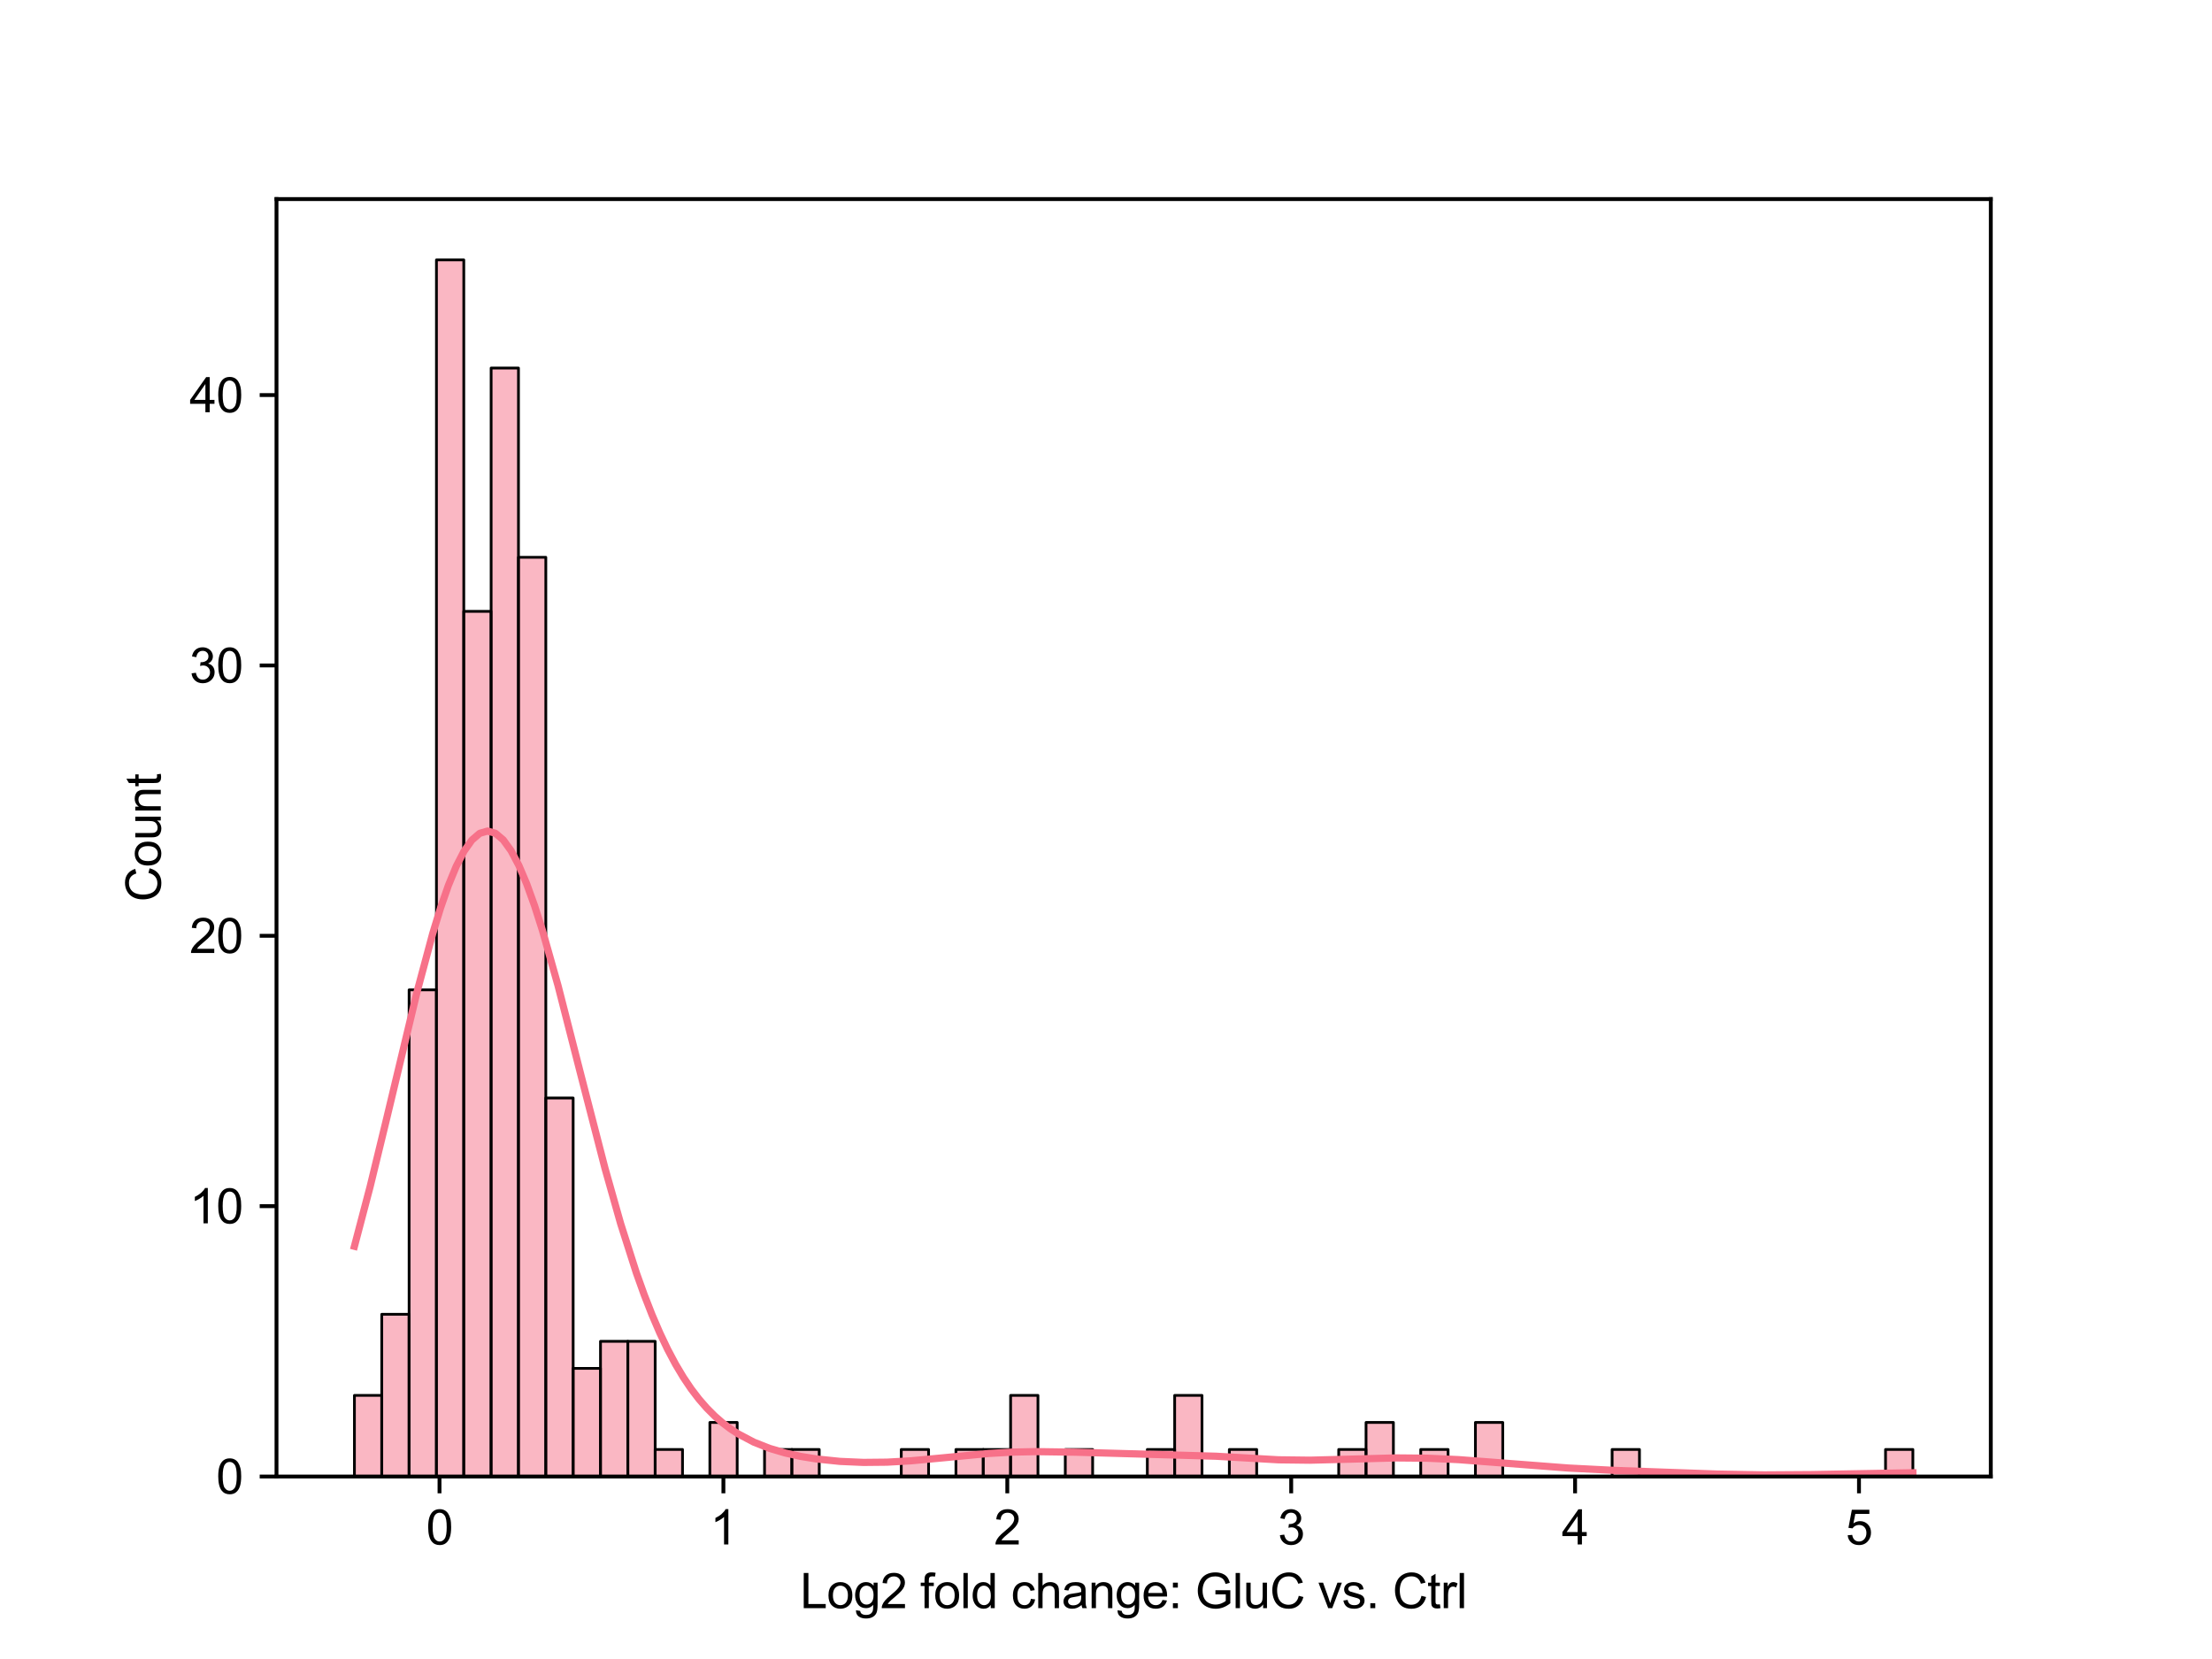 <?xml version="1.0" encoding="utf-8" standalone="no"?>
<!DOCTYPE svg PUBLIC "-//W3C//DTD SVG 1.1//EN"
  "http://www.w3.org/Graphics/SVG/1.1/DTD/svg11.dtd">
<svg xmlns:xlink="http://www.w3.org/1999/xlink" width="460.8pt" height="345.6pt" viewBox="0 0 460.8 345.6" xmlns="http://www.w3.org/2000/svg" version="1.1">
 <defs>
  <style type="text/css">*{stroke-linejoin: round; stroke-linecap: butt}</style>
 </defs>
 <g id="figure_1">
  <g id="patch_1">
   <path d="M 0 345.6 
L 460.8 345.6 
L 460.8 0 
L 0 0 
z
" style="fill: #ffffff"/>
  </g>
  <g id="axes_1">
   <g id="patch_2">
    <path d="M 57.6 307.584 
L 414.72 307.584 
L 414.72 41.472 
L 57.6 41.472 
z
" style="fill: #ffffff"/>
   </g>
   <g id="patch_3">
    <path d="M 73.833 307.584 
L 79.528 307.584 
L 79.528 290.688 
L 73.833 290.688 
z
" clip-path="url(#pfda1b4728a)" style="fill: #f77189; fill-opacity: 0.5; stroke: #000000; stroke-width: 0.57; stroke-linejoin: miter"/>
   </g>
   <g id="patch_4">
    <path d="M 79.528 307.584 
L 85.224 307.584 
L 85.224 273.792 
L 79.528 273.792 
z
" clip-path="url(#pfda1b4728a)" style="fill: #f77189; fill-opacity: 0.5; stroke: #000000; stroke-width: 0.57; stroke-linejoin: miter"/>
   </g>
   <g id="patch_5">
    <path d="M 85.224 307.584 
L 90.92 307.584 
L 90.92 206.208 
L 85.224 206.208 
z
" clip-path="url(#pfda1b4728a)" style="fill: #f77189; fill-opacity: 0.5; stroke: #000000; stroke-width: 0.57; stroke-linejoin: miter"/>
   </g>
   <g id="patch_6">
    <path d="M 90.92 307.584 
L 96.616 307.584 
L 96.616 54.144 
L 90.92 54.144 
z
" clip-path="url(#pfda1b4728a)" style="fill: #f77189; fill-opacity: 0.5; stroke: #000000; stroke-width: 0.57; stroke-linejoin: miter"/>
   </g>
   <g id="patch_7">
    <path d="M 96.616 307.584 
L 102.311 307.584 
L 102.311 127.36 
L 96.616 127.36 
z
" clip-path="url(#pfda1b4728a)" style="fill: #f77189; fill-opacity: 0.5; stroke: #000000; stroke-width: 0.57; stroke-linejoin: miter"/>
   </g>
   <g id="patch_8">
    <path d="M 102.311 307.584 
L 108.007 307.584 
L 108.007 76.672 
L 102.311 76.672 
z
" clip-path="url(#pfda1b4728a)" style="fill: #f77189; fill-opacity: 0.5; stroke: #000000; stroke-width: 0.57; stroke-linejoin: miter"/>
   </g>
   <g id="patch_9">
    <path d="M 108.007 307.584 
L 113.703 307.584 
L 113.703 116.096 
L 108.007 116.096 
z
" clip-path="url(#pfda1b4728a)" style="fill: #f77189; fill-opacity: 0.5; stroke: #000000; stroke-width: 0.57; stroke-linejoin: miter"/>
   </g>
   <g id="patch_10">
    <path d="M 113.703 307.584 
L 119.398 307.584 
L 119.398 228.736 
L 113.703 228.736 
z
" clip-path="url(#pfda1b4728a)" style="fill: #f77189; fill-opacity: 0.5; stroke: #000000; stroke-width: 0.57; stroke-linejoin: miter"/>
   </g>
   <g id="patch_11">
    <path d="M 119.398 307.584 
L 125.094 307.584 
L 125.094 285.056 
L 119.398 285.056 
z
" clip-path="url(#pfda1b4728a)" style="fill: #f77189; fill-opacity: 0.5; stroke: #000000; stroke-width: 0.57; stroke-linejoin: miter"/>
   </g>
   <g id="patch_12">
    <path d="M 125.094 307.584 
L 130.79 307.584 
L 130.79 279.424 
L 125.094 279.424 
z
" clip-path="url(#pfda1b4728a)" style="fill: #f77189; fill-opacity: 0.5; stroke: #000000; stroke-width: 0.57; stroke-linejoin: miter"/>
   </g>
   <g id="patch_13">
    <path d="M 130.79 307.584 
L 136.485 307.584 
L 136.485 279.424 
L 130.79 279.424 
z
" clip-path="url(#pfda1b4728a)" style="fill: #f77189; fill-opacity: 0.5; stroke: #000000; stroke-width: 0.57; stroke-linejoin: miter"/>
   </g>
   <g id="patch_14">
    <path d="M 136.485 307.584 
L 142.181 307.584 
L 142.181 301.952 
L 136.485 301.952 
z
" clip-path="url(#pfda1b4728a)" style="fill: #f77189; fill-opacity: 0.5; stroke: #000000; stroke-width: 0.57; stroke-linejoin: miter"/>
   </g>
   <g id="patch_15">
    <path d="M 142.181 307.584 
L 147.877 307.584 
L 147.877 307.584 
L 142.181 307.584 
z
" clip-path="url(#pfda1b4728a)" style="fill: #f77189; fill-opacity: 0.5; stroke: #000000; stroke-width: 0.57; stroke-linejoin: miter"/>
   </g>
   <g id="patch_16">
    <path d="M 147.877 307.584 
L 153.572 307.584 
L 153.572 296.32 
L 147.877 296.32 
z
" clip-path="url(#pfda1b4728a)" style="fill: #f77189; fill-opacity: 0.5; stroke: #000000; stroke-width: 0.57; stroke-linejoin: miter"/>
   </g>
   <g id="patch_17">
    <path d="M 153.572 307.584 
L 159.268 307.584 
L 159.268 307.584 
L 153.572 307.584 
z
" clip-path="url(#pfda1b4728a)" style="fill: #f77189; fill-opacity: 0.5; stroke: #000000; stroke-width: 0.57; stroke-linejoin: miter"/>
   </g>
   <g id="patch_18">
    <path d="M 159.268 307.584 
L 164.964 307.584 
L 164.964 301.952 
L 159.268 301.952 
z
" clip-path="url(#pfda1b4728a)" style="fill: #f77189; fill-opacity: 0.5; stroke: #000000; stroke-width: 0.57; stroke-linejoin: miter"/>
   </g>
   <g id="patch_19">
    <path d="M 164.964 307.584 
L 170.66 307.584 
L 170.66 301.952 
L 164.964 301.952 
z
" clip-path="url(#pfda1b4728a)" style="fill: #f77189; fill-opacity: 0.5; stroke: #000000; stroke-width: 0.57; stroke-linejoin: miter"/>
   </g>
   <g id="patch_20">
    <path d="M 170.66 307.584 
L 176.355 307.584 
L 176.355 307.584 
L 170.66 307.584 
z
" clip-path="url(#pfda1b4728a)" style="fill: #f77189; fill-opacity: 0.5; stroke: #000000; stroke-width: 0.57; stroke-linejoin: miter"/>
   </g>
   <g id="patch_21">
    <path d="M 176.355 307.584 
L 182.051 307.584 
L 182.051 307.584 
L 176.355 307.584 
z
" clip-path="url(#pfda1b4728a)" style="fill: #f77189; fill-opacity: 0.5; stroke: #000000; stroke-width: 0.57; stroke-linejoin: miter"/>
   </g>
   <g id="patch_22">
    <path d="M 182.051 307.584 
L 187.747 307.584 
L 187.747 307.584 
L 182.051 307.584 
z
" clip-path="url(#pfda1b4728a)" style="fill: #f77189; fill-opacity: 0.5; stroke: #000000; stroke-width: 0.57; stroke-linejoin: miter"/>
   </g>
   <g id="patch_23">
    <path d="M 187.747 307.584 
L 193.442 307.584 
L 193.442 301.952 
L 187.747 301.952 
z
" clip-path="url(#pfda1b4728a)" style="fill: #f77189; fill-opacity: 0.5; stroke: #000000; stroke-width: 0.57; stroke-linejoin: miter"/>
   </g>
   <g id="patch_24">
    <path d="M 193.442 307.584 
L 199.138 307.584 
L 199.138 307.584 
L 193.442 307.584 
z
" clip-path="url(#pfda1b4728a)" style="fill: #f77189; fill-opacity: 0.5; stroke: #000000; stroke-width: 0.57; stroke-linejoin: miter"/>
   </g>
   <g id="patch_25">
    <path d="M 199.138 307.584 
L 204.834 307.584 
L 204.834 301.952 
L 199.138 301.952 
z
" clip-path="url(#pfda1b4728a)" style="fill: #f77189; fill-opacity: 0.5; stroke: #000000; stroke-width: 0.57; stroke-linejoin: miter"/>
   </g>
   <g id="patch_26">
    <path d="M 204.834 307.584 
L 210.529 307.584 
L 210.529 301.952 
L 204.834 301.952 
z
" clip-path="url(#pfda1b4728a)" style="fill: #f77189; fill-opacity: 0.5; stroke: #000000; stroke-width: 0.57; stroke-linejoin: miter"/>
   </g>
   <g id="patch_27">
    <path d="M 210.529 307.584 
L 216.225 307.584 
L 216.225 290.688 
L 210.529 290.688 
z
" clip-path="url(#pfda1b4728a)" style="fill: #f77189; fill-opacity: 0.5; stroke: #000000; stroke-width: 0.57; stroke-linejoin: miter"/>
   </g>
   <g id="patch_28">
    <path d="M 216.225 307.584 
L 221.921 307.584 
L 221.921 307.584 
L 216.225 307.584 
z
" clip-path="url(#pfda1b4728a)" style="fill: #f77189; fill-opacity: 0.5; stroke: #000000; stroke-width: 0.57; stroke-linejoin: miter"/>
   </g>
   <g id="patch_29">
    <path d="M 221.921 307.584 
L 227.616 307.584 
L 227.616 301.952 
L 221.921 301.952 
z
" clip-path="url(#pfda1b4728a)" style="fill: #f77189; fill-opacity: 0.5; stroke: #000000; stroke-width: 0.57; stroke-linejoin: miter"/>
   </g>
   <g id="patch_30">
    <path d="M 227.616 307.584 
L 233.312 307.584 
L 233.312 307.584 
L 227.616 307.584 
z
" clip-path="url(#pfda1b4728a)" style="fill: #f77189; fill-opacity: 0.5; stroke: #000000; stroke-width: 0.57; stroke-linejoin: miter"/>
   </g>
   <g id="patch_31">
    <path d="M 233.312 307.584 
L 239.008 307.584 
L 239.008 307.584 
L 233.312 307.584 
z
" clip-path="url(#pfda1b4728a)" style="fill: #f77189; fill-opacity: 0.5; stroke: #000000; stroke-width: 0.57; stroke-linejoin: miter"/>
   </g>
   <g id="patch_32">
    <path d="M 239.008 307.584 
L 244.704 307.584 
L 244.704 301.952 
L 239.008 301.952 
z
" clip-path="url(#pfda1b4728a)" style="fill: #f77189; fill-opacity: 0.5; stroke: #000000; stroke-width: 0.57; stroke-linejoin: miter"/>
   </g>
   <g id="patch_33">
    <path d="M 244.704 307.584 
L 250.399 307.584 
L 250.399 290.688 
L 244.704 290.688 
z
" clip-path="url(#pfda1b4728a)" style="fill: #f77189; fill-opacity: 0.5; stroke: #000000; stroke-width: 0.57; stroke-linejoin: miter"/>
   </g>
   <g id="patch_34">
    <path d="M 250.399 307.584 
L 256.095 307.584 
L 256.095 307.584 
L 250.399 307.584 
z
" clip-path="url(#pfda1b4728a)" style="fill: #f77189; fill-opacity: 0.5; stroke: #000000; stroke-width: 0.57; stroke-linejoin: miter"/>
   </g>
   <g id="patch_35">
    <path d="M 256.095 307.584 
L 261.791 307.584 
L 261.791 301.952 
L 256.095 301.952 
z
" clip-path="url(#pfda1b4728a)" style="fill: #f77189; fill-opacity: 0.5; stroke: #000000; stroke-width: 0.57; stroke-linejoin: miter"/>
   </g>
   <g id="patch_36">
    <path d="M 261.791 307.584 
L 267.486 307.584 
L 267.486 307.584 
L 261.791 307.584 
z
" clip-path="url(#pfda1b4728a)" style="fill: #f77189; fill-opacity: 0.5; stroke: #000000; stroke-width: 0.57; stroke-linejoin: miter"/>
   </g>
   <g id="patch_37">
    <path d="M 267.486 307.584 
L 273.182 307.584 
L 273.182 307.584 
L 267.486 307.584 
z
" clip-path="url(#pfda1b4728a)" style="fill: #f77189; fill-opacity: 0.5; stroke: #000000; stroke-width: 0.57; stroke-linejoin: miter"/>
   </g>
   <g id="patch_38">
    <path d="M 273.182 307.584 
L 278.878 307.584 
L 278.878 307.584 
L 273.182 307.584 
z
" clip-path="url(#pfda1b4728a)" style="fill: #f77189; fill-opacity: 0.5; stroke: #000000; stroke-width: 0.57; stroke-linejoin: miter"/>
   </g>
   <g id="patch_39">
    <path d="M 278.878 307.584 
L 284.573 307.584 
L 284.573 301.952 
L 278.878 301.952 
z
" clip-path="url(#pfda1b4728a)" style="fill: #f77189; fill-opacity: 0.5; stroke: #000000; stroke-width: 0.57; stroke-linejoin: miter"/>
   </g>
   <g id="patch_40">
    <path d="M 284.573 307.584 
L 290.269 307.584 
L 290.269 296.32 
L 284.573 296.32 
z
" clip-path="url(#pfda1b4728a)" style="fill: #f77189; fill-opacity: 0.5; stroke: #000000; stroke-width: 0.57; stroke-linejoin: miter"/>
   </g>
   <g id="patch_41">
    <path d="M 290.269 307.584 
L 295.965 307.584 
L 295.965 307.584 
L 290.269 307.584 
z
" clip-path="url(#pfda1b4728a)" style="fill: #f77189; fill-opacity: 0.5; stroke: #000000; stroke-width: 0.57; stroke-linejoin: miter"/>
   </g>
   <g id="patch_42">
    <path d="M 295.965 307.584 
L 301.66 307.584 
L 301.66 301.952 
L 295.965 301.952 
z
" clip-path="url(#pfda1b4728a)" style="fill: #f77189; fill-opacity: 0.5; stroke: #000000; stroke-width: 0.57; stroke-linejoin: miter"/>
   </g>
   <g id="patch_43">
    <path d="M 301.66 307.584 
L 307.356 307.584 
L 307.356 307.584 
L 301.66 307.584 
z
" clip-path="url(#pfda1b4728a)" style="fill: #f77189; fill-opacity: 0.5; stroke: #000000; stroke-width: 0.57; stroke-linejoin: miter"/>
   </g>
   <g id="patch_44">
    <path d="M 307.356 307.584 
L 313.052 307.584 
L 313.052 296.32 
L 307.356 296.32 
z
" clip-path="url(#pfda1b4728a)" style="fill: #f77189; fill-opacity: 0.5; stroke: #000000; stroke-width: 0.57; stroke-linejoin: miter"/>
   </g>
   <g id="patch_45">
    <path d="M 313.052 307.584 
L 318.748 307.584 
L 318.748 307.584 
L 313.052 307.584 
z
" clip-path="url(#pfda1b4728a)" style="fill: #f77189; fill-opacity: 0.5; stroke: #000000; stroke-width: 0.57; stroke-linejoin: miter"/>
   </g>
   <g id="patch_46">
    <path d="M 318.748 307.584 
L 324.443 307.584 
L 324.443 307.584 
L 318.748 307.584 
z
" clip-path="url(#pfda1b4728a)" style="fill: #f77189; fill-opacity: 0.5; stroke: #000000; stroke-width: 0.57; stroke-linejoin: miter"/>
   </g>
   <g id="patch_47">
    <path d="M 324.443 307.584 
L 330.139 307.584 
L 330.139 307.584 
L 324.443 307.584 
z
" clip-path="url(#pfda1b4728a)" style="fill: #f77189; fill-opacity: 0.5; stroke: #000000; stroke-width: 0.57; stroke-linejoin: miter"/>
   </g>
   <g id="patch_48">
    <path d="M 330.139 307.584 
L 335.835 307.584 
L 335.835 307.584 
L 330.139 307.584 
z
" clip-path="url(#pfda1b4728a)" style="fill: #f77189; fill-opacity: 0.5; stroke: #000000; stroke-width: 0.57; stroke-linejoin: miter"/>
   </g>
   <g id="patch_49">
    <path d="M 335.835 307.584 
L 341.53 307.584 
L 341.53 301.952 
L 335.835 301.952 
z
" clip-path="url(#pfda1b4728a)" style="fill: #f77189; fill-opacity: 0.5; stroke: #000000; stroke-width: 0.57; stroke-linejoin: miter"/>
   </g>
   <g id="patch_50">
    <path d="M 341.53 307.584 
L 347.226 307.584 
L 347.226 307.584 
L 341.53 307.584 
z
" clip-path="url(#pfda1b4728a)" style="fill: #f77189; fill-opacity: 0.5; stroke: #000000; stroke-width: 0.57; stroke-linejoin: miter"/>
   </g>
   <g id="patch_51">
    <path d="M 347.226 307.584 
L 352.922 307.584 
L 352.922 307.584 
L 347.226 307.584 
z
" clip-path="url(#pfda1b4728a)" style="fill: #f77189; fill-opacity: 0.5; stroke: #000000; stroke-width: 0.57; stroke-linejoin: miter"/>
   </g>
   <g id="patch_52">
    <path d="M 352.922 307.584 
L 358.617 307.584 
L 358.617 307.584 
L 352.922 307.584 
z
" clip-path="url(#pfda1b4728a)" style="fill: #f77189; fill-opacity: 0.5; stroke: #000000; stroke-width: 0.57; stroke-linejoin: miter"/>
   </g>
   <g id="patch_53">
    <path d="M 358.617 307.584 
L 364.313 307.584 
L 364.313 307.584 
L 358.617 307.584 
z
" clip-path="url(#pfda1b4728a)" style="fill: #f77189; fill-opacity: 0.5; stroke: #000000; stroke-width: 0.57; stroke-linejoin: miter"/>
   </g>
   <g id="patch_54">
    <path d="M 364.313 307.584 
L 370.009 307.584 
L 370.009 307.584 
L 364.313 307.584 
z
" clip-path="url(#pfda1b4728a)" style="fill: #f77189; fill-opacity: 0.5; stroke: #000000; stroke-width: 0.57; stroke-linejoin: miter"/>
   </g>
   <g id="patch_55">
    <path d="M 370.009 307.584 
L 375.704 307.584 
L 375.704 307.584 
L 370.009 307.584 
z
" clip-path="url(#pfda1b4728a)" style="fill: #f77189; fill-opacity: 0.5; stroke: #000000; stroke-width: 0.57; stroke-linejoin: miter"/>
   </g>
   <g id="patch_56">
    <path d="M 375.704 307.584 
L 381.4 307.584 
L 381.4 307.584 
L 375.704 307.584 
z
" clip-path="url(#pfda1b4728a)" style="fill: #f77189; fill-opacity: 0.5; stroke: #000000; stroke-width: 0.57; stroke-linejoin: miter"/>
   </g>
   <g id="patch_57">
    <path d="M 381.4 307.584 
L 387.096 307.584 
L 387.096 307.584 
L 381.4 307.584 
z
" clip-path="url(#pfda1b4728a)" style="fill: #f77189; fill-opacity: 0.5; stroke: #000000; stroke-width: 0.57; stroke-linejoin: miter"/>
   </g>
   <g id="patch_58">
    <path d="M 387.096 307.584 
L 392.792 307.584 
L 392.792 307.584 
L 387.096 307.584 
z
" clip-path="url(#pfda1b4728a)" style="fill: #f77189; fill-opacity: 0.5; stroke: #000000; stroke-width: 0.57; stroke-linejoin: miter"/>
   </g>
   <g id="patch_59">
    <path d="M 392.792 307.584 
L 398.487 307.584 
L 398.487 301.952 
L 392.792 301.952 
z
" clip-path="url(#pfda1b4728a)" style="fill: #f77189; fill-opacity: 0.5; stroke: #000000; stroke-width: 0.57; stroke-linejoin: miter"/>
   </g>
   <g id="matplotlib.axis_1">
    <g id="xtick_1">
     <g id="line2d_1">
      <defs>
       <path id="mf088067a36" d="M 0 0 
L 0 3.5 
" style="stroke: #000000; stroke-width: 0.8"/>
      </defs>
      <g>
       <use xlink:href="#mf088067a36" x="91.558" y="307.584" style="stroke: #000000; stroke-width: 0.8"/>
      </g>
     </g>
     <g id="text_1">
      <!-- 0 -->
      <g transform="translate(88.777 321.742) scale(0.1 -0.1)">
       <defs>
        <path id="ArialMT-30" d="M 266 2259 
Q 266 3072 433 3567 
Q 600 4063 929 4331 
Q 1259 4600 1759 4600 
Q 2128 4600 2406 4451 
Q 2684 4303 2865 4023 
Q 3047 3744 3150 3342 
Q 3253 2941 3253 2259 
Q 3253 1453 3087 958 
Q 2922 463 2592 192 
Q 2263 -78 1759 -78 
Q 1097 -78 719 397 
Q 266 969 266 2259 
z
M 844 2259 
Q 844 1131 1108 757 
Q 1372 384 1759 384 
Q 2147 384 2411 759 
Q 2675 1134 2675 2259 
Q 2675 3391 2411 3762 
Q 2147 4134 1753 4134 
Q 1366 4134 1134 3806 
Q 844 3388 844 2259 
z
" transform="scale(0.016)"/>
       </defs>
       <use xlink:href="#ArialMT-30"/>
      </g>
     </g>
    </g>
    <g id="xtick_2">
     <g id="line2d_2">
      <g>
       <use xlink:href="#mf088067a36" x="150.698" y="307.584" style="stroke: #000000; stroke-width: 0.8"/>
      </g>
     </g>
     <g id="text_2">
      <!-- 1 -->
      <g transform="translate(147.918 321.742) scale(0.1 -0.1)">
       <defs>
        <path id="ArialMT-31" d="M 2384 0 
L 1822 0 
L 1822 3584 
Q 1619 3391 1289 3197 
Q 959 3003 697 2906 
L 697 3450 
Q 1169 3672 1522 3987 
Q 1875 4303 2022 4600 
L 2384 4600 
L 2384 0 
z
" transform="scale(0.016)"/>
       </defs>
       <use xlink:href="#ArialMT-31"/>
      </g>
     </g>
    </g>
    <g id="xtick_3">
     <g id="line2d_3">
      <g>
       <use xlink:href="#mf088067a36" x="209.839" y="307.584" style="stroke: #000000; stroke-width: 0.8"/>
      </g>
     </g>
     <g id="text_3">
      <!-- 2 -->
      <g transform="translate(207.059 321.742) scale(0.1 -0.1)">
       <defs>
        <path id="ArialMT-32" d="M 3222 541 
L 3222 0 
L 194 0 
Q 188 203 259 391 
Q 375 700 629 1000 
Q 884 1300 1366 1694 
Q 2113 2306 2375 2664 
Q 2638 3022 2638 3341 
Q 2638 3675 2398 3904 
Q 2159 4134 1775 4134 
Q 1369 4134 1125 3890 
Q 881 3647 878 3216 
L 300 3275 
Q 359 3922 746 4261 
Q 1134 4600 1788 4600 
Q 2447 4600 2831 4234 
Q 3216 3869 3216 3328 
Q 3216 3053 3103 2787 
Q 2991 2522 2730 2228 
Q 2469 1934 1863 1422 
Q 1356 997 1212 845 
Q 1069 694 975 541 
L 3222 541 
z
" transform="scale(0.016)"/>
       </defs>
       <use xlink:href="#ArialMT-32"/>
      </g>
     </g>
    </g>
    <g id="xtick_4">
     <g id="line2d_4">
      <g>
       <use xlink:href="#mf088067a36" x="268.98" y="307.584" style="stroke: #000000; stroke-width: 0.8"/>
      </g>
     </g>
     <g id="text_4">
      <!-- 3 -->
      <g transform="translate(266.199 321.742) scale(0.1 -0.1)">
       <defs>
        <path id="ArialMT-33" d="M 269 1209 
L 831 1284 
Q 928 806 1161 595 
Q 1394 384 1728 384 
Q 2125 384 2398 659 
Q 2672 934 2672 1341 
Q 2672 1728 2419 1979 
Q 2166 2231 1775 2231 
Q 1616 2231 1378 2169 
L 1441 2663 
Q 1497 2656 1531 2656 
Q 1891 2656 2178 2843 
Q 2466 3031 2466 3422 
Q 2466 3731 2256 3934 
Q 2047 4138 1716 4138 
Q 1388 4138 1169 3931 
Q 950 3725 888 3313 
L 325 3413 
Q 428 3978 793 4289 
Q 1159 4600 1703 4600 
Q 2078 4600 2393 4439 
Q 2709 4278 2876 4000 
Q 3044 3722 3044 3409 
Q 3044 3113 2884 2869 
Q 2725 2625 2413 2481 
Q 2819 2388 3044 2092 
Q 3269 1797 3269 1353 
Q 3269 753 2831 336 
Q 2394 -81 1725 -81 
Q 1122 -81 723 278 
Q 325 638 269 1209 
z
" transform="scale(0.016)"/>
       </defs>
       <use xlink:href="#ArialMT-33"/>
      </g>
     </g>
    </g>
    <g id="xtick_5">
     <g id="line2d_5">
      <g>
       <use xlink:href="#mf088067a36" x="328.12" y="307.584" style="stroke: #000000; stroke-width: 0.8"/>
      </g>
     </g>
     <g id="text_5">
      <!-- 4 -->
      <g transform="translate(325.34 321.742) scale(0.1 -0.1)">
       <defs>
        <path id="ArialMT-34" d="M 2069 0 
L 2069 1097 
L 81 1097 
L 81 1613 
L 2172 4581 
L 2631 4581 
L 2631 1613 
L 3250 1613 
L 3250 1097 
L 2631 1097 
L 2631 0 
L 2069 0 
z
M 2069 1613 
L 2069 3678 
L 634 1613 
L 2069 1613 
z
" transform="scale(0.016)"/>
       </defs>
       <use xlink:href="#ArialMT-34"/>
      </g>
     </g>
    </g>
    <g id="xtick_6">
     <g id="line2d_6">
      <g>
       <use xlink:href="#mf088067a36" x="387.261" y="307.584" style="stroke: #000000; stroke-width: 0.8"/>
      </g>
     </g>
     <g id="text_6">
      <!-- 5 -->
      <g transform="translate(384.48 321.742) scale(0.1 -0.1)">
       <defs>
        <path id="ArialMT-35" d="M 266 1200 
L 856 1250 
Q 922 819 1161 601 
Q 1400 384 1738 384 
Q 2144 384 2425 690 
Q 2706 997 2706 1503 
Q 2706 1984 2436 2262 
Q 2166 2541 1728 2541 
Q 1456 2541 1237 2417 
Q 1019 2294 894 2097 
L 366 2166 
L 809 4519 
L 3088 4519 
L 3088 3981 
L 1259 3981 
L 1013 2750 
Q 1425 3038 1878 3038 
Q 2478 3038 2890 2622 
Q 3303 2206 3303 1553 
Q 3303 931 2941 478 
Q 2500 -78 1738 -78 
Q 1113 -78 717 272 
Q 322 622 266 1200 
z
" transform="scale(0.016)"/>
       </defs>
       <use xlink:href="#ArialMT-35"/>
      </g>
     </g>
    </g>
    <g id="text_7">
     <!-- Log2 fold change: GluC vs. Ctrl -->
     <g transform="translate(166.684 335.009) scale(0.1 -0.1)">
      <defs>
       <path id="ArialMT-4c" d="M 469 0 
L 469 4581 
L 1075 4581 
L 1075 541 
L 3331 541 
L 3331 0 
L 469 0 
z
" transform="scale(0.016)"/>
       <path id="ArialMT-6f" d="M 213 1659 
Q 213 2581 725 3025 
Q 1153 3394 1769 3394 
Q 2453 3394 2887 2945 
Q 3322 2497 3322 1706 
Q 3322 1066 3130 698 
Q 2938 331 2570 128 
Q 2203 -75 1769 -75 
Q 1072 -75 642 372 
Q 213 819 213 1659 
z
M 791 1659 
Q 791 1022 1069 705 
Q 1347 388 1769 388 
Q 2188 388 2466 706 
Q 2744 1025 2744 1678 
Q 2744 2294 2464 2611 
Q 2184 2928 1769 2928 
Q 1347 2928 1069 2612 
Q 791 2297 791 1659 
z
" transform="scale(0.016)"/>
       <path id="ArialMT-67" d="M 319 -275 
L 866 -356 
Q 900 -609 1056 -725 
Q 1266 -881 1628 -881 
Q 2019 -881 2231 -725 
Q 2444 -569 2519 -288 
Q 2563 -116 2559 434 
Q 2191 0 1641 0 
Q 956 0 581 494 
Q 206 988 206 1678 
Q 206 2153 378 2554 
Q 550 2956 876 3175 
Q 1203 3394 1644 3394 
Q 2231 3394 2613 2919 
L 2613 3319 
L 3131 3319 
L 3131 450 
Q 3131 -325 2973 -648 
Q 2816 -972 2473 -1159 
Q 2131 -1347 1631 -1347 
Q 1038 -1347 672 -1080 
Q 306 -813 319 -275 
z
M 784 1719 
Q 784 1066 1043 766 
Q 1303 466 1694 466 
Q 2081 466 2343 764 
Q 2606 1063 2606 1700 
Q 2606 2309 2336 2618 
Q 2066 2928 1684 2928 
Q 1309 2928 1046 2623 
Q 784 2319 784 1719 
z
" transform="scale(0.016)"/>
       <path id="ArialMT-20" transform="scale(0.016)"/>
       <path id="ArialMT-66" d="M 556 0 
L 556 2881 
L 59 2881 
L 59 3319 
L 556 3319 
L 556 3672 
Q 556 4006 616 4169 
Q 697 4388 901 4523 
Q 1106 4659 1475 4659 
Q 1713 4659 2000 4603 
L 1916 4113 
Q 1741 4144 1584 4144 
Q 1328 4144 1222 4034 
Q 1116 3925 1116 3625 
L 1116 3319 
L 1763 3319 
L 1763 2881 
L 1116 2881 
L 1116 0 
L 556 0 
z
" transform="scale(0.016)"/>
       <path id="ArialMT-6c" d="M 409 0 
L 409 4581 
L 972 4581 
L 972 0 
L 409 0 
z
" transform="scale(0.016)"/>
       <path id="ArialMT-64" d="M 2575 0 
L 2575 419 
Q 2259 -75 1647 -75 
Q 1250 -75 917 144 
Q 584 363 401 755 
Q 219 1147 219 1656 
Q 219 2153 384 2558 
Q 550 2963 881 3178 
Q 1213 3394 1622 3394 
Q 1922 3394 2156 3267 
Q 2391 3141 2538 2938 
L 2538 4581 
L 3097 4581 
L 3097 0 
L 2575 0 
z
M 797 1656 
Q 797 1019 1065 703 
Q 1334 388 1700 388 
Q 2069 388 2326 689 
Q 2584 991 2584 1609 
Q 2584 2291 2321 2609 
Q 2059 2928 1675 2928 
Q 1300 2928 1048 2622 
Q 797 2316 797 1656 
z
" transform="scale(0.016)"/>
       <path id="ArialMT-63" d="M 2588 1216 
L 3141 1144 
Q 3050 572 2676 248 
Q 2303 -75 1759 -75 
Q 1078 -75 664 370 
Q 250 816 250 1647 
Q 250 2184 428 2587 
Q 606 2991 970 3192 
Q 1334 3394 1763 3394 
Q 2303 3394 2647 3120 
Q 2991 2847 3088 2344 
L 2541 2259 
Q 2463 2594 2264 2762 
Q 2066 2931 1784 2931 
Q 1359 2931 1093 2626 
Q 828 2322 828 1663 
Q 828 994 1084 691 
Q 1341 388 1753 388 
Q 2084 388 2306 591 
Q 2528 794 2588 1216 
z
" transform="scale(0.016)"/>
       <path id="ArialMT-68" d="M 422 0 
L 422 4581 
L 984 4581 
L 984 2938 
Q 1378 3394 1978 3394 
Q 2347 3394 2619 3248 
Q 2891 3103 3008 2847 
Q 3125 2591 3125 2103 
L 3125 0 
L 2563 0 
L 2563 2103 
Q 2563 2525 2380 2717 
Q 2197 2909 1863 2909 
Q 1613 2909 1392 2779 
Q 1172 2650 1078 2428 
Q 984 2206 984 1816 
L 984 0 
L 422 0 
z
" transform="scale(0.016)"/>
       <path id="ArialMT-61" d="M 2588 409 
Q 2275 144 1986 34 
Q 1697 -75 1366 -75 
Q 819 -75 525 192 
Q 231 459 231 875 
Q 231 1119 342 1320 
Q 453 1522 633 1644 
Q 813 1766 1038 1828 
Q 1203 1872 1538 1913 
Q 2219 1994 2541 2106 
Q 2544 2222 2544 2253 
Q 2544 2597 2384 2738 
Q 2169 2928 1744 2928 
Q 1347 2928 1158 2789 
Q 969 2650 878 2297 
L 328 2372 
Q 403 2725 575 2942 
Q 747 3159 1072 3276 
Q 1397 3394 1825 3394 
Q 2250 3394 2515 3294 
Q 2781 3194 2906 3042 
Q 3031 2891 3081 2659 
Q 3109 2516 3109 2141 
L 3109 1391 
Q 3109 606 3145 398 
Q 3181 191 3288 0 
L 2700 0 
Q 2613 175 2588 409 
z
M 2541 1666 
Q 2234 1541 1622 1453 
Q 1275 1403 1131 1340 
Q 988 1278 909 1158 
Q 831 1038 831 891 
Q 831 666 1001 516 
Q 1172 366 1500 366 
Q 1825 366 2078 508 
Q 2331 650 2450 897 
Q 2541 1088 2541 1459 
L 2541 1666 
z
" transform="scale(0.016)"/>
       <path id="ArialMT-6e" d="M 422 0 
L 422 3319 
L 928 3319 
L 928 2847 
Q 1294 3394 1984 3394 
Q 2284 3394 2536 3286 
Q 2788 3178 2913 3003 
Q 3038 2828 3088 2588 
Q 3119 2431 3119 2041 
L 3119 0 
L 2556 0 
L 2556 2019 
Q 2556 2363 2490 2533 
Q 2425 2703 2258 2804 
Q 2091 2906 1866 2906 
Q 1506 2906 1245 2678 
Q 984 2450 984 1813 
L 984 0 
L 422 0 
z
" transform="scale(0.016)"/>
       <path id="ArialMT-65" d="M 2694 1069 
L 3275 997 
Q 3138 488 2766 206 
Q 2394 -75 1816 -75 
Q 1088 -75 661 373 
Q 234 822 234 1631 
Q 234 2469 665 2931 
Q 1097 3394 1784 3394 
Q 2450 3394 2872 2941 
Q 3294 2488 3294 1666 
Q 3294 1616 3291 1516 
L 816 1516 
Q 847 969 1125 678 
Q 1403 388 1819 388 
Q 2128 388 2347 550 
Q 2566 713 2694 1069 
z
M 847 1978 
L 2700 1978 
Q 2663 2397 2488 2606 
Q 2219 2931 1791 2931 
Q 1403 2931 1139 2672 
Q 875 2413 847 1978 
z
" transform="scale(0.016)"/>
       <path id="ArialMT-3a" d="M 578 2678 
L 578 3319 
L 1219 3319 
L 1219 2678 
L 578 2678 
z
M 578 0 
L 578 641 
L 1219 641 
L 1219 0 
L 578 0 
z
" transform="scale(0.016)"/>
       <path id="ArialMT-47" d="M 2638 1797 
L 2638 2334 
L 4578 2338 
L 4578 638 
Q 4131 281 3656 101 
Q 3181 -78 2681 -78 
Q 2006 -78 1454 211 
Q 903 500 622 1047 
Q 341 1594 341 2269 
Q 341 2938 620 3517 
Q 900 4097 1425 4378 
Q 1950 4659 2634 4659 
Q 3131 4659 3532 4498 
Q 3934 4338 4162 4050 
Q 4391 3763 4509 3300 
L 3963 3150 
Q 3859 3500 3706 3700 
Q 3553 3900 3268 4020 
Q 2984 4141 2638 4141 
Q 2222 4141 1919 4014 
Q 1616 3888 1430 3681 
Q 1244 3475 1141 3228 
Q 966 2803 966 2306 
Q 966 1694 1177 1281 
Q 1388 869 1791 669 
Q 2194 469 2647 469 
Q 3041 469 3416 620 
Q 3791 772 3984 944 
L 3984 1797 
L 2638 1797 
z
" transform="scale(0.016)"/>
       <path id="ArialMT-75" d="M 2597 0 
L 2597 488 
Q 2209 -75 1544 -75 
Q 1250 -75 995 37 
Q 741 150 617 320 
Q 494 491 444 738 
Q 409 903 409 1263 
L 409 3319 
L 972 3319 
L 972 1478 
Q 972 1038 1006 884 
Q 1059 663 1231 536 
Q 1403 409 1656 409 
Q 1909 409 2131 539 
Q 2353 669 2445 892 
Q 2538 1116 2538 1541 
L 2538 3319 
L 3100 3319 
L 3100 0 
L 2597 0 
z
" transform="scale(0.016)"/>
       <path id="ArialMT-43" d="M 3763 1606 
L 4369 1453 
Q 4178 706 3683 314 
Q 3188 -78 2472 -78 
Q 1731 -78 1267 223 
Q 803 525 561 1097 
Q 319 1669 319 2325 
Q 319 3041 592 3573 
Q 866 4106 1370 4382 
Q 1875 4659 2481 4659 
Q 3169 4659 3637 4309 
Q 4106 3959 4291 3325 
L 3694 3184 
Q 3534 3684 3231 3912 
Q 2928 4141 2469 4141 
Q 1941 4141 1586 3887 
Q 1231 3634 1087 3207 
Q 944 2781 944 2328 
Q 944 1744 1114 1308 
Q 1284 872 1643 656 
Q 2003 441 2422 441 
Q 2931 441 3284 734 
Q 3638 1028 3763 1606 
z
" transform="scale(0.016)"/>
       <path id="ArialMT-76" d="M 1344 0 
L 81 3319 
L 675 3319 
L 1388 1331 
Q 1503 1009 1600 663 
Q 1675 925 1809 1294 
L 2547 3319 
L 3125 3319 
L 1869 0 
L 1344 0 
z
" transform="scale(0.016)"/>
       <path id="ArialMT-73" d="M 197 991 
L 753 1078 
Q 800 744 1014 566 
Q 1228 388 1613 388 
Q 2000 388 2187 545 
Q 2375 703 2375 916 
Q 2375 1106 2209 1216 
Q 2094 1291 1634 1406 
Q 1016 1563 777 1677 
Q 538 1791 414 1992 
Q 291 2194 291 2438 
Q 291 2659 392 2848 
Q 494 3038 669 3163 
Q 800 3259 1026 3326 
Q 1253 3394 1513 3394 
Q 1903 3394 2198 3281 
Q 2494 3169 2634 2976 
Q 2775 2784 2828 2463 
L 2278 2388 
Q 2241 2644 2061 2787 
Q 1881 2931 1553 2931 
Q 1166 2931 1000 2803 
Q 834 2675 834 2503 
Q 834 2394 903 2306 
Q 972 2216 1119 2156 
Q 1203 2125 1616 2013 
Q 2213 1853 2448 1751 
Q 2684 1650 2818 1456 
Q 2953 1263 2953 975 
Q 2953 694 2789 445 
Q 2625 197 2315 61 
Q 2006 -75 1616 -75 
Q 969 -75 630 194 
Q 291 463 197 991 
z
" transform="scale(0.016)"/>
       <path id="ArialMT-2e" d="M 581 0 
L 581 641 
L 1222 641 
L 1222 0 
L 581 0 
z
" transform="scale(0.016)"/>
       <path id="ArialMT-74" d="M 1650 503 
L 1731 6 
Q 1494 -44 1306 -44 
Q 1000 -44 831 53 
Q 663 150 594 308 
Q 525 466 525 972 
L 525 2881 
L 113 2881 
L 113 3319 
L 525 3319 
L 525 4141 
L 1084 4478 
L 1084 3319 
L 1650 3319 
L 1650 2881 
L 1084 2881 
L 1084 941 
Q 1084 700 1114 631 
Q 1144 563 1211 522 
Q 1278 481 1403 481 
Q 1497 481 1650 503 
z
" transform="scale(0.016)"/>
       <path id="ArialMT-72" d="M 416 0 
L 416 3319 
L 922 3319 
L 922 2816 
Q 1116 3169 1280 3281 
Q 1444 3394 1641 3394 
Q 1925 3394 2219 3213 
L 2025 2691 
Q 1819 2813 1613 2813 
Q 1428 2813 1281 2702 
Q 1134 2591 1072 2394 
Q 978 2094 978 1738 
L 978 0 
L 416 0 
z
" transform="scale(0.016)"/>
      </defs>
      <use xlink:href="#ArialMT-4c"/>
      <use xlink:href="#ArialMT-6f" x="55.615"/>
      <use xlink:href="#ArialMT-67" x="111.23"/>
      <use xlink:href="#ArialMT-32" x="166.846"/>
      <use xlink:href="#ArialMT-20" x="222.461"/>
      <use xlink:href="#ArialMT-66" x="250.244"/>
      <use xlink:href="#ArialMT-6f" x="278.027"/>
      <use xlink:href="#ArialMT-6c" x="333.643"/>
      <use xlink:href="#ArialMT-64" x="355.859"/>
      <use xlink:href="#ArialMT-20" x="411.475"/>
      <use xlink:href="#ArialMT-63" x="439.258"/>
      <use xlink:href="#ArialMT-68" x="489.258"/>
      <use xlink:href="#ArialMT-61" x="544.873"/>
      <use xlink:href="#ArialMT-6e" x="600.488"/>
      <use xlink:href="#ArialMT-67" x="656.104"/>
      <use xlink:href="#ArialMT-65" x="711.719"/>
      <use xlink:href="#ArialMT-3a" x="767.334"/>
      <use xlink:href="#ArialMT-20" x="795.117"/>
      <use xlink:href="#ArialMT-47" x="822.9"/>
      <use xlink:href="#ArialMT-6c" x="900.684"/>
      <use xlink:href="#ArialMT-75" x="922.9"/>
      <use xlink:href="#ArialMT-43" x="978.516"/>
      <use xlink:href="#ArialMT-20" x="1050.732"/>
      <use xlink:href="#ArialMT-76" x="1078.516"/>
      <use xlink:href="#ArialMT-73" x="1128.516"/>
      <use xlink:href="#ArialMT-2e" x="1178.516"/>
      <use xlink:href="#ArialMT-20" x="1206.299"/>
      <use xlink:href="#ArialMT-43" x="1234.082"/>
      <use xlink:href="#ArialMT-74" x="1306.299"/>
      <use xlink:href="#ArialMT-72" x="1334.082"/>
      <use xlink:href="#ArialMT-6c" x="1367.383"/>
     </g>
    </g>
   </g>
   <g id="matplotlib.axis_2">
    <g id="ytick_1">
     <g id="line2d_7">
      <defs>
       <path id="meb1c5b6790" d="M 0 0 
L -3.5 0 
" style="stroke: #000000; stroke-width: 0.8"/>
      </defs>
      <g>
       <use xlink:href="#meb1c5b6790" x="57.6" y="307.584" style="stroke: #000000; stroke-width: 0.8"/>
      </g>
     </g>
     <g id="text_8">
      <!-- 0 -->
      <g transform="translate(45.039 311.163) scale(0.1 -0.1)">
       <use xlink:href="#ArialMT-30"/>
      </g>
     </g>
    </g>
    <g id="ytick_2">
     <g id="line2d_8">
      <g>
       <use xlink:href="#meb1c5b6790" x="57.6" y="251.264" style="stroke: #000000; stroke-width: 0.8"/>
      </g>
     </g>
     <g id="text_9">
      <!-- 10 -->
      <g transform="translate(39.478 254.843) scale(0.1 -0.1)">
       <use xlink:href="#ArialMT-31"/>
       <use xlink:href="#ArialMT-30" x="55.615"/>
      </g>
     </g>
    </g>
    <g id="ytick_3">
     <g id="line2d_9">
      <g>
       <use xlink:href="#meb1c5b6790" x="57.6" y="194.944" style="stroke: #000000; stroke-width: 0.8"/>
      </g>
     </g>
     <g id="text_10">
      <!-- 20 -->
      <g transform="translate(39.478 198.523) scale(0.1 -0.1)">
       <use xlink:href="#ArialMT-32"/>
       <use xlink:href="#ArialMT-30" x="55.615"/>
      </g>
     </g>
    </g>
    <g id="ytick_4">
     <g id="line2d_10">
      <g>
       <use xlink:href="#meb1c5b6790" x="57.6" y="138.624" style="stroke: #000000; stroke-width: 0.8"/>
      </g>
     </g>
     <g id="text_11">
      <!-- 30 -->
      <g transform="translate(39.478 142.203) scale(0.1 -0.1)">
       <use xlink:href="#ArialMT-33"/>
       <use xlink:href="#ArialMT-30" x="55.615"/>
      </g>
     </g>
    </g>
    <g id="ytick_5">
     <g id="line2d_11">
      <g>
       <use xlink:href="#meb1c5b6790" x="57.6" y="82.304" style="stroke: #000000; stroke-width: 0.8"/>
      </g>
     </g>
     <g id="text_12">
      <!-- 40 -->
      <g transform="translate(39.478 85.883) scale(0.1 -0.1)">
       <use xlink:href="#ArialMT-34"/>
       <use xlink:href="#ArialMT-30" x="55.615"/>
      </g>
     </g>
    </g>
    <g id="text_13">
     <!-- Count -->
     <g transform="translate(33.491 187.869) rotate(-90) scale(0.1 -0.1)">
      <use xlink:href="#ArialMT-43"/>
      <use xlink:href="#ArialMT-6f" x="72.217"/>
      <use xlink:href="#ArialMT-75" x="127.832"/>
      <use xlink:href="#ArialMT-6e" x="183.447"/>
      <use xlink:href="#ArialMT-74" x="239.062"/>
     </g>
    </g>
   </g>
   <g id="line2d_12">
    <path d="M 73.833 259.624 
L 77.096 247.22 
L 80.358 233.804 
L 86.884 206.595 
L 90.147 194.453 
L 91.778 189.13 
L 93.41 184.44 
L 95.041 180.473 
L 96.673 177.306 
L 98.304 175 
L 99.936 173.597 
L 101.567 173.123 
L 103.198 173.581 
L 104.83 174.956 
L 106.461 177.212 
L 108.093 180.298 
L 109.724 184.143 
L 111.356 188.665 
L 112.987 193.772 
L 116.25 205.33 
L 121.144 224.454 
L 126.038 243.405 
L 129.301 254.941 
L 132.564 265.16 
L 134.196 269.715 
L 135.827 273.889 
L 137.458 277.684 
L 139.09 281.109 
L 140.721 284.18 
L 142.353 286.915 
L 143.984 289.337 
L 145.616 291.47 
L 147.247 293.341 
L 148.879 294.975 
L 150.51 296.397 
L 152.141 297.632 
L 153.773 298.702 
L 157.036 300.427 
L 160.299 301.716 
L 163.561 302.68 
L 166.824 303.399 
L 170.087 303.928 
L 174.981 304.434 
L 179.876 304.646 
L 184.77 304.596 
L 189.664 304.32 
L 196.19 303.716 
L 205.979 302.78 
L 210.873 302.5 
L 215.767 302.399 
L 223.924 302.514 
L 253.29 303.357 
L 266.341 304.104 
L 272.867 304.184 
L 281.024 303.976 
L 290.813 303.71 
L 297.339 303.77 
L 303.864 304.068 
L 313.653 304.815 
L 326.704 305.817 
L 336.493 306.316 
L 357.702 307.071 
L 367.49 307.248 
L 377.279 307.183 
L 398.487 306.801 
L 398.487 306.801 
" clip-path="url(#pfda1b4728a)" style="fill: none; stroke: #f77189; stroke-width: 1.5; stroke-linecap: square"/>
   </g>
   <g id="patch_60">
    <path d="M 57.6 307.584 
L 57.6 41.472 
" style="fill: none; stroke: #000000; stroke-width: 0.8; stroke-linejoin: miter; stroke-linecap: square"/>
   </g>
   <g id="patch_61">
    <path d="M 414.72 307.584 
L 414.72 41.472 
" style="fill: none; stroke: #000000; stroke-width: 0.8; stroke-linejoin: miter; stroke-linecap: square"/>
   </g>
   <g id="patch_62">
    <path d="M 57.6 307.584 
L 414.72 307.584 
" style="fill: none; stroke: #000000; stroke-width: 0.8; stroke-linejoin: miter; stroke-linecap: square"/>
   </g>
   <g id="patch_63">
    <path d="M 57.6 41.472 
L 414.72 41.472 
" style="fill: none; stroke: #000000; stroke-width: 0.8; stroke-linejoin: miter; stroke-linecap: square"/>
   </g>
  </g>
 </g>
 <defs>
  <clipPath id="pfda1b4728a">
   <rect x="57.6" y="41.472" width="357.12" height="266.112"/>
  </clipPath>
 </defs>
</svg>
